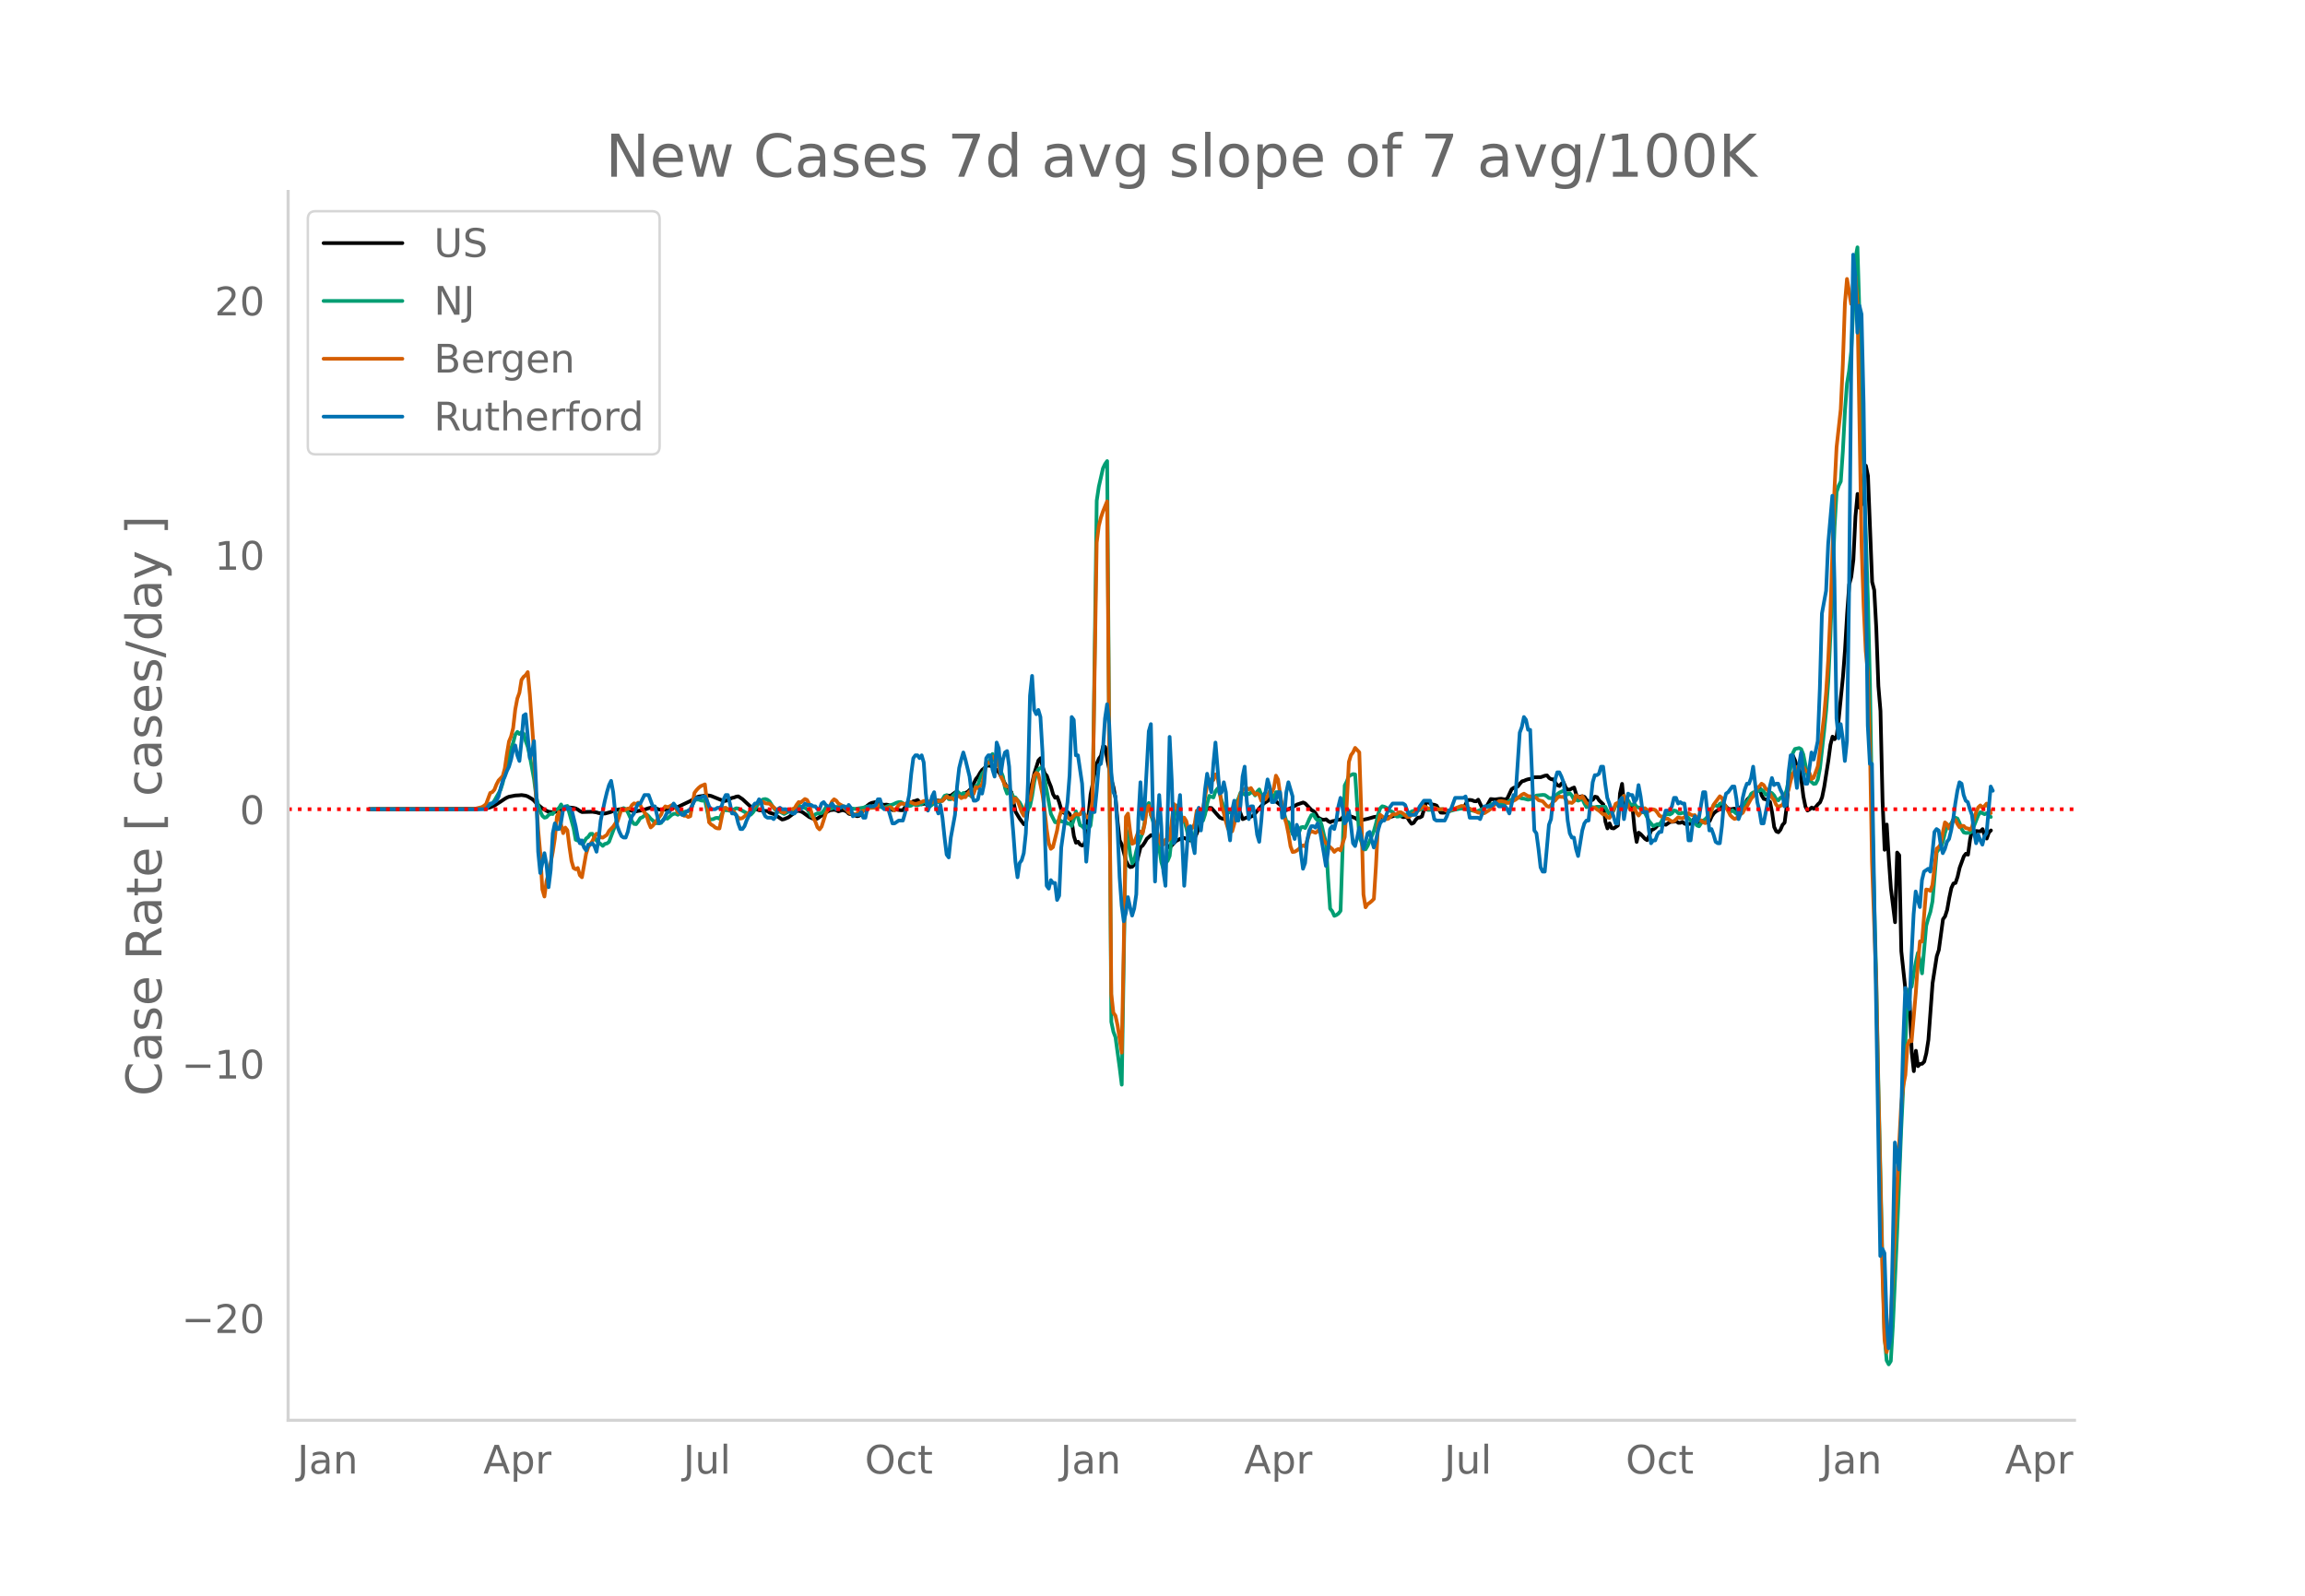<svg height="864" viewBox="0 0 936 648" width="1248" xmlns="http://www.w3.org/2000/svg" xmlns:xlink="http://www.w3.org/1999/xlink"><defs><style>*{stroke-linecap:butt;stroke-linejoin:round}</style></defs><g id="figure_1"><path d="M0 648h936V0H0z" style="fill:#fff" id="patch_1"/><g id="axes_1"><path d="M117 576.72h725.4V77.76H117z" style="fill:none" id="patch_2"/><path clip-path="url(#p8dc599a4b4)" d="m149.973 328.59 44.02-.123 3.386-.199 1.693-.423 1.693-.72 2.54-1.628 1.693-1.133.846-.494.847-.348 1.693-.327.847-.165 1.693-.094.846-.089 1.693.253.847.316 1.693.989.846.693.847 1.003 2.54 2.159 1.693.992.846.36 1.693.203.847-.11.846-.297 1.693-.285.847-.4 1.693-.934 2.54.286.846.213.847.437.846.608.847.416 4.232-.12 1.694.26.846.268 1.693.172.847.03 1.693-.436.846-.254.847-.42 1.693-.45.847-.179 3.386.142 2.54.737.846-.038.846-.184 1.693-.231 2.54-.866.847-.184.846-.045.847.149 1.693.625.846.073.847-.132 1.693.275 1.693-.46.847-.44.846-.257.847-.103 4.232-2.01.847-.405 2.54-1.52.846-.304 2.54-.36.846-.094.847.058.846.18 5.08 2.046.846-.08 1.693-.802.847-.394.846-.168.847-.349.846-.1 1.693 1.122 4.233 3.923.847-.08 1.693.69.846.028.847.199 1.693.069.846.684 1.693.514 3.387 2.256.846-.156 1.693-.706 3.386-2.555.847-.108.846.223.847.43 2.54 1.844 1.693.75.846.15.847-.292 3.386-2.41 1.693-.947 1.693-.2.847.202.846.449 1.693-.49.847.207.846.383.847.88.846.2.847-.15.847.616.846.35.847-.193.846-.958.847-1.555.846-.977 1.693-1.351.847-.377 1.693-.37.846.185.847.506.847.354.846.095.847-.082.846.125.847 1.212.846.884.847-.204.846.014 1.693.253.847-.033 1.693-2.408.847-.106 1.693-1.103.846-.166.847-.345 1.693 1.753.846-.264.847.164 1.693-.273.846.301 1.694-1.66.846.25.847.053.846-.133.847-.9.846-1.074 1.693.004 1.693-1.281.847-.177 1.693 1.22 2.54-1.284.846-.761.847-1.077 1.693-3.383.846-1.021.847-1.49.846-1.217.847-.65.847-.878.846-.228.847.195.846-.072.847.828.846.991.847.766 3.386 6.323 1.693 1.78 1.693 7.973 1.693 2.81 1.693 2.255.847-.078 1.693-13.79.846-2.998.847-3.703 1.693-5.372.847-.87.846 3.51.847 2.687.846.927.847 2.44.846 2.056.847 2.973.846 1.46.847-.371.846 2.36.847 3.016.846 1.03.847.396.847-.62.846.87.847 3.176.846 5.705.847 2.709.846-.42.847 1.177.846.393.847-.615.846-3.21 1.694-16.916.846-4.153.847-4.909.846-3.53.847-1.94.846-1.21.847-3.822.846.232.847 5.063 1.693 8.314.846 2.977.847 4.618.847 9.782.846 7.21.847 1.759 1.693 6.49.846 1.772.847.816.846-.141.847-.902.846-.425 1.693-6.61.847-.669.847-1.247.846-1.48 1.693-1.484.847.181.846.94.847.158 1.693 1.493 1.693.266.846 1.438.847.567 2.54-2.685 2.54-1.27.846.058 1.693.837.846.18.847-.438.847-.651.846-1.824.847-2.606 2.54-6.382.846-.958.846-.392.847.085 2.54 2.896.846.951.847.385.846.18.847-1.093.846-1.706.847-.375.846-.157.847-.54 1.693-.577 1.693 4.535 1.693-.696.847-.03 1.693-.645 2.54-3.067 1.692-1.888 1.693-1.103.847-1.046.846-.699 1.694 2.03 2.54 2.05.846.904.846.512 2.54-1.213 1.693-1.032 2.54-.852.846.402 2.54 2.672.846.474.847.92.846 1.528.847.533.846.387.847.124.847-.201.846.722.847.453.846-.409.847-.14 1.693-.485.846-.05.847-.943.846-.763 2.54.476 1.693.638.847.621.846.385 3.386-.722 2.54-.728 1.693-.201.847.161.846.372.847.098 1.693-.377.846-.079.847-.264 1.693-.67.846.005.847.664.846.379.847-.117.847.242.846 1.46.847 1.072.846-.356.847-1.268.846-.834.847-.071.846-.48 1.693-5.693.847-.027.847.525.846.392.847.128.846.321 1.693 2.839.847.06.846-.054 1.693-.557 1.693-.787.847-.202 3.386-.316 1.693-3.246.847-.039.846.103.847.38.846.074.847-.664 1.693 3.541.847-.513.846-.333 1.693-2.95 1.693.185 1.693-.238.847-.057 1.693.318.846-.55 1.694-3.638.846-.59.847-.186.846-.367.847-1.146.846-.932.847-.217.846-.388.847-.249.846-.103.847-.431.847-.256 2.54-.034 1.692-.604.847-.114.846 1.037.847.51.846.035.847 1.4.846 1.006.847.326.847-1.056.846-.28.847 2.05.846.799.847-.08.846-.483.847-.35.846 2.735.847 1.62.846-.673.847-.137.846.287.847 1.272.847.607 1.693-.777.846-1.217.847.204.846 1.31 1.693 1.613.847 6.97.846 2.79.847-2.055.846 1.925.847.121 1.693-1.166.847-12.988.846-3.925.847 8.882.846-.073 1.693.406.847.268.846 8.984.847 5.115.846-3.758.847.643 1.693 1.84.847.545.846-1.844.847-2.235.846-.315.847-.613.846-.901.847-.704.846-.21.847.366.847.219 1.693-1.144 1.693-.131.846-.195.847.685.846-.026.847-.349.846.722.847.23 1.693-.212.847-1.583.846-.21.847 1.33 2.54-.788.846.131.846.61.847-.54.846-1.91.847-1.257.846-.77.847-.513.847-.326.846-1.359.847-.683.846 1.023.847.802.846.184 1.693-.287.847.504.846.02.847-1.3.846-.273.847-.615.847-1.974.846-.811 1.693-1.296.847-.082.846-2.095.847-.542.846 3.118.847 1.399.846.181 1.694 1.03.846 4.332.847 5.894.846 1.75.847.36.846-1.026.847-1.971.846-.903.847-6.461.846-11.47.847-7.057.846-2.18.847 1.87.847 2.83.846.69.847 4.265.846 6.84.847 4.18.846 1.578.847-.497.846-.722.847.493.846-.788.847-1.037.846-.783.847-2.07.847-4.14 1.693-10.8.846-6.368.847-3.302.846 1.058.847-1.332.846-7.122 1.693-16.856.847-11.174.846-14.48.847-11.847.847-3.17.846-6.888.847-17.624.846-9.108.847 5.655.846-1.455.847-11.994.846-3.669.847 4.13 1.693 43.086.847 3.3.846 15.558.847 23.403.846 10.098.847 36.718.846 19.672.847-10.275.846 13.998.847 11.963 1.693 13.734.846-28.303.847 1.09.847 38.973 1.693 15.868.846 5.498.847-1.075.846 20.792.847 7.625.846-8.273.847 6.242.846-.878.847-.102.846-.854.847-3.408.847-5.433 1.693-23.012 1.693-10.91.846-2.582 1.693-12.477.847-1.167.846-2.65.847-4.856.846-3.984.847-1.855.847-.225.846-2.496.847-3.697 1.693-4.611.846-1.07.847.388.846-6.229.847-3.838.846 1.708.847-1.25.846.11.847-.002.847-.868.846 2.64.847 1.179.846-2.441.847-.856h0" style="fill:none;stroke:#000;stroke-linecap:round;stroke-width:1.5" id="line2d_1"/><path clip-path="url(#p8dc599a4b4)" d="m149.973 328.589 43.173-.08 2.54-.205 1.693-.451 2.54-1.626.846-1.097 2.54-4.522.846-2.708 1.693-7.837 1.693-6.136.847-2.324.847-3.268.846-1.138.847.874.846-.758.847.586.846 3.027.847 2.312.846 3.955 1.693 9.117.847 6.76.846 4.032.847 2.358.847 1.825.846.747.847-.196.846-.92.847-.462.846.095.847-1.763.846-.058.847-.61.846-1.457.847 1.652 1.693-1.053 1.693 5.998.847 3.08.846 4.647.847.355.846-.119.847 1.538.846-.721.847-1.542.846-.627.847-1.248.846-.051 1.694 2.77 2.54 2.135.846-.799.846-.17.847-.652 2.54-6.783.846-3.265.847-1.874.846-1.417.847-.37.846.41.847 1.248 1.693 3.686.846 1.075.847.094.846-1.085.847-1.376.846-.337.847-.664.847-.52.846.781.847 1.002.846.701.847 1.115 1.693-.017.846-.1.847-1.307.846-.591.847.17 1.693-1.497.847-.452.846-.062.847.444 1.693-1.112.846-.048 1.693-.383.847-.15 1.693-4.453 1.693-.041.847.314.846.183.847-.358 1.693 8.002 1.693-.19.846-.428.847-.116.846.375 1.694-3.466 1.693.048.846.23.847-.178 1.693-.877.846.106 4.233 2.3.847.198.846-.882.847-1.227 1.693-2.9.846-.715.847-.518.846-.105.847.276.846.677 1.693 2.715.847.915.847.592.846-.03 1.693.917 2.54-1.341 1.693-.875.846-.774.847-.535.846.526.847.349.847.167.846.528.847 1.284.846 1.576.847.177.846-.957.847-.386.846.068.847-.156.846-.961.847-1.319.846.099.847.502 2.54-.83.846-.022.847.134.846-.213.847-.039 1.693.577 1.693.247.847.108 3.386-.49.846-.298 1.693-.269.847.148.846-.07.847-.267.846.134 1.694.48.846.121 2.54-1.055.846-.176 1.693-.783.847-.22.846-.047.847.486.846.631.847.086.847.422.846-.16.847-.673.846.412.847.098 1.693-.468.846-.968.847.454.846 1.413.847.032.846-.655.847-1.381.847-.482.846.828.847-.212.846-.96.847-1.417.846-.28.847 1.625.846.048.847-1.434.846-.885.847-1.06 1.693 1.882.847-1.054 1.693.835.846-.187.847.857.846-1.945.847-2.422.846-.23.847-2.747.846-1.928.847-1.148.847-2.574.846-.43 1.693-3.909.847 2.65.846 1.587.847.561 1.693 4.378.846 4.665.847 2.247.846-1.425.847 1.168.847 1.641.846.189.847 1.119.846.88.847 1.558.846 1.983 1.693-.7.847-1.338.846-4.14.847-5.588.846-3.66.847-1.547.847-.54.846.092.847 4.241 2.54 14.32 1.692 3.346.847.135.846-1.266.847.838.846.08.847-.041.847.849.846-.02.847.968.846-2.65.847-3.293.846 2.397.847 3.175.846.455.847.928.846-.883.847.926.847-1.164.846-7.013 1.693-124.98.847-5.67 1.693-7.46.846-1.741.847-1.204 1.693 227.705.846 4.027.847 2.229 1.693 12.383.847 6.881 1.693-104.171.846 3.259.847 7.265.846 3.758.847-1.249.846-3.806.847-2.872 1.693-4.51.847-4.215.846-6.757.847-1.101.846 4.917.847 2.419.846 3.196.847 4.326.846 3.59.847 5.576.846 2.889.847-2.537.846-.834.847-2.05 1.693-15.42.847-3.662.846-1.51 1.693 5.42.847.632.846 3.194.847 3.64.846 1.112.847.375.847-2.256.846-5.225.847-2.188.846 1.497.847.06.846-2.597.847-4.325.846-3.124.847.386.846.255.847-2.576.846-1.048.847 1.988.847 3.162.846 2.254.847 1.782.846.673.847-.257.846-.61.847-2.008 1.693-2.926.846-2.385.847-.124.846.941.847-.581.847.362.846-.659.847-.041.846 1.243.847-1.553.846-.88.847 2.3.846.184.847.302.846-.064.847-1.757.846 1.039.847 1.457.847-2.35.846.101 1.693 4.99.847 3.834.846 2.956.847.273 1.693 4.92.846-.13.847.398.847-.86.846-2.182.847-.18.846.461.847-1.645.846-2.009.847-1.596.846-.283.847 1.537.846.91.847-.374.846 2.384.847 3.794.847 3.18.846 14.374.847 12.455.846 1.04.847 1.868.846-.323.847-.611.846-1.073 1.693-50.92.847-1.635.846-2.299.847-.287.847-.406.846.128 1.693 25.308.847 2.117.846 3.103.847-.109.846-1.401 2.54-6.046.846-3 .847-3.702.847-2.481.846-.842.847.193.846.403.847.928 1.693.776.846 1.205.847.676.846-.069.847-.301.846-.434 1.694.08.846-.555.847-.758.846-.29.847.078.846-.218 1.693-.603.847-.152 1.693.516 1.693-.09.847-.243.846-.027.847.182 1.693-.102 2.54.647.846-.028 1.693-.463 2.54-.487.846.057 1.693.423 1.693.377 1.693.284.847-.119 4.233-2.01.846-.555.847-.322 1.693-.008 1.693-.256.846.069.847-.064 1.693-.92 1.693-1.064 1.693-.276.847.056.846.29.847.064 1.693.439.846-.206.847-.37 1.693-1.124 2.54-.26.846.066.847.551.846.685.847.035.846-.206.847-.32.846-1.114.847-.632 1.693-.783 1.693 1.512.847-.449.846.989.847 1.614.846.062.847.33 1.693-.709.846 1.875.847 1.498.847-.482 1.693.49.846.037.847-.225 1.693.028 1.693-.03.846 1.764.847 1.187.846-.267.847-1.147.847-2.039.846-.238.847.688.846-3.096.847-1.21.846 1.61.847.166.846 1.585.847.224.846-.49.847 1.273.846.306.847.184.847 1.545.846.435 1.693 3.301 1.693 2.113 1.693-.84.847.398.846-1.463.847-2.01.847-.698.846-.292.847.152.846-.501.847-1.129.846.205.847.883.846.172.847-.324.846.15 2.54 3.066.847.487.846.348.847 1.106.846.329.847-1.265.846-1.036.847-.584.846-.939.847-1.19 1.693-3.503.846.067.847.38.847-1.114.846-.283 1.693 1.73.847 1.344.846.568.847-.667 1.693 1.422.846-.783.847-.995 1.693-2.668.847-.497.846-1.336.847-1.832.846-.599.847.005 2.54-1.095.846.65.846 1.429.847-.353.847-.684.846.383.847.931.846 1.523.847.48.846-1.049.847-.269.846-.51.847-2.318.846-4.328.847-5.99.846-4.739.847-1.673 1.693-.375.847.434.846 2.107 1.693 8.407.847 2.064 1.693 1.544.846-.133.847-1.644.846-4.51 1.694-15.08.846-8.516.847-11.673.846-18.37 1.693-44.27.847-14.36.846-2.53.847-1.738.846-12.216.847-16.383.846-11.147.847-5.118.847-7.776.846-17.627.847-20.192.846-4.611.847 28.15.846 35.615 2.54 78.813.846 34.753.847 51.516.847 36.2.846 30.584.847 43.009 1.693 73.229.846 30.112.847 10.009.846 1.61.847-1.33.846-14.279 1.693-37.132 1.694-42.834 2.54-52.673.846-4.298.846-.825.847-5.447.846-4.487.847-3.783.846 3.317.847 4.988 1.693-19.338.847-3.044.846-2.608.847-4.235 1.693-19.876.846-1.234.847-.664.846-2.47.847-3.611.846-2.488.847-.523.846-.767.847-1.634.847-.732.846.387.847 1.816.846 2.414.847 1.364.846.23 1.693-.074.847-.799 2.54-6.393.846-1.175 1.693.83.847-.411.846.67.847.855h0" style="fill:none;stroke:#009e73;stroke-linecap:round;stroke-width:1.5" id="line2d_2"/><path clip-path="url(#p8dc599a4b4)" d="m149.973 328.589 39.787-.102 3.386-.124 2.54-.622.846-.52.847-.69 1.693-4.546.847-.34.846-.972.847-2.137.846-1.617 1.693-1.775.847-3.098.846-5.88.847-5.078.846-2.035.847-3.438.847-7.508.846-4.444.847-2.363.846-5.225.847-1.22.846-.69.847-1.244.846 9.068 1.693 23.396.847 18.896.846 12.687.847 9.385.847 14.814.846 2.894.847-6.253.846-3.155 1.693-8.616.847-5.541.846-8.809.847-1.979.846 5.236.847 3.38.846-2.26.847 1.062.847 6.785.846 5.722.847 2.85.846.497.847-.51.846 2.94.847.826 1.693-9.543.846-2.59.847-1.402.846-1.108.847-1.764.847-1.267.846.294.847 1.154.846.135 1.693-1.142.847-1.583 1.693-1.741.846-1.267.847-.599 1.693-5.27.847.589 1.693-.792.846.011.847-1.424.846-.702.847.283.846-.554.847.984.846 1.832 1.694 2.34.846 2.873.847 2.012.846-.712 3.386-4.523.847-2.16.846-1.153.847.328.846-.294.847-.475.847-.25.846 1.177.847 1.911.846.294.847.464.846.655.847-.01.846.52.847-.329 1.693-9.487.846-1.13.847-.894.847-.69 1.693-.723.846 7.067.847 8.322.846.916.847.498.846.746.847.317.846.034 1.694-8.311.846-.09 1.693 1.062.847-.034.846.588.847 1.402.846.995.847.396.846-.215 2.54-2.08 1.693-2.205 1.693-1.776.847-.248 1.693-.25.846.566 1.693.147 3.387 2.951.846-.067.847.497.846.26.847-.746.846-.52 1.693-.192.847-.272.846-1.47.847-1.108.846.158 1.694-1.39.846.373.847 1.537.846 3.257.847 2.522.846 1.47.847 2.307.846.87.847-1.142 1.693-5.303 1.693-3.03.847-1.866.846-.882.847.531.846 1.142 1.693.973.847.972.846.712.847 1.03.846.486.847.113.847.35 1.693-1.097.846-.203.847-.328.846-.136 1.693-1.006 1.693-.113.847.079 1.693-1.572 1.693 1.606.847.18.846-.203.847-.362 1.693 1.357.846-.972.847-1.154.846-.599h.847l.846.204 1.694-.973.846.249.847.407.846.215.847-.17 1.693-.644.846-.373.847-.113.846.101.847.441.846.159.847-.679h.847l.846.17.847-.192.846.09.847-1.086.846-.814.847.656.846-.045.847.362.846.588.847-1.55.847-.124.846.86.847-.419.846.034.847-1.447.846-.95.847 2.035.846-1.153.847-2.578.846.407.847-.6.846-.904.847-3.585.847-5.314 1.693.214.846-2.34.847-.328.846.35.847 2.986.846 4.738.847 1.662.846 2.114.847.362.846-.147.847 3.856.847 2.895.846-1.787.847.803 1.693 4.693.846 1.572.847-3.732.846-2.996.847.339.846-4.467.847-5.45.846-1.12.847.555 1.693 8.333.847 6.287.846 7.701.847 5.688.846 2.284.847-.667 1.693-6.807.846-5.157.847-2.748.846.215.847.362.847 1.911.846.837.847-.43.846-.983.847-.679.846.226.847-.068.846-1.402 1.693 2.397.847.328.847-2.012.846-4.614 1.693-105.072.847-6.728.846-3.37.847-2.521 1.693-4.128 1.693 200.069.846 7.61.847 1.21.847 3.856 1.693 11.115.846-43.942.847-51.823.846-1.29.847 7.113.846 5.145.847-.361 1.693-4.705.846.08.847.802.847-3.742.846-6.536.847-.95.846 3.584.847 1.357.846 2.081 1.693 6.853.847 2.046.846-.237.847-1.923.846.374.847-.69 1.693-14.203.847.814 1.693 4.4.846 2.227.847-1.877.846 1.424.847 3.642.846-.419.847-.554.847-1.583.846-5.349.847-.463.846 2.34.847-2.532 1.693-9.85.846-2.25.847.34.846-.057.847-2.284.846 1.051.847 5.507.847 6.49.846 2.658.847 3.528.846 2.827.847 1.063.846.011.847-2.996.846-4.998.847-4.116.846-3.053.847-1.685 1.693-.69.847.543.846-.588 1.693 2.635.847-.464.846.667.847 2.375 1.693-.679.846-1.3.847-1.934.846.419.847-1.73.847-5.01.846 1.56.847 5.87.846 5.02.847 4.263.846 2.703.847 4.127.846 5.145.847 2.307.846-.113.847-.475.847-.633.846-.995.847-.441.846.407.847-2.352.846-2.963.847-.916 1.693.69.846-.577.847-1.085.846 2.035.847 2.906 1.693 1.674.847.893.846.724.847 1.176.846-.803.847-.373.846.588.847-2.93.846-2.498.847-13.66.846-16.849.847-2.747.847-1.142.846-1.81 1.693 1.798.847 25.567.846 32.17.847 5.191.846-1.278.847-.554.846-.712.847-.86.846-13.365.847-16.94.847-3.855.846.633.847.803.846.316.847-.17 1.693-1.763.846.034.847-.215.846-.633.847-.023.846.52.847.78.847.611.846-.068 1.693-1.413 1.693-1.018 1.693-1.436.847-.464.846.407.847.566.847.045 1.693-.34 1.693.623 1.693-.102.846.283.847.43.846.112 1.693-.938.847-.226 2.54-.939.846.057.847.588.846.361.847.08 3.386 1.617.846.124.847-.011.847.113 1.693-1.063.846-.656.847-1.086 2.54-2.058.846-.056 1.693.283.846.497.847-.034.847-.543.846-.327.847-.453 2.54-2.013.846-.418 1.693 1.04.846.023.847.26.847.113.846.317.847.893 1.693.452 1.693 1.945.846.283.847-.69.846-1.345.847-.566.846-1.063.847-.486.847.158.846-.067.847.859.846 1.606.847-.17.846.226.847-.724.846-2.442 1.693 1.199.847-.803 1.693 2.77.847.464.846 1.685 1.693-.25.847.702.846.509 1.693 1.504.847-.034.846 1.232.847.25.846-1.37 1.694-4.364.846-.384.847.746.846-2.454.847-1.13.846 2.227 1.693 3.505h.847l.846-.848.847 1.9.846 1.21.847-1.086 1.693-1.888 1.693 1.176.847-.577.846-.147.847.272.846 1.029.847 1.3.846.317.847.644.847.306.846-.068.847.644.846.498.847-.125 1.693-1.571.846.294.847.09.846-.396 1.693-1.673.847.588.847.328.846-.125.847 1.142.846.894.847.079.846.791.847.34.846-.848.847-1.708.846-2.646.847-2.273 2.54-3.426.846.678.847 2.285.846 1.65.847 1.391.846 1.697.847.882.846.622.847-.227.846-1.289.847-.43.846-.576.847-1.617.847-.995 1.693-3.087.846-.961.847-1.923.846-1.526.847-.61.846-1.064.847.52.846 1.504.847.464 1.693 3.143.847.962.846 1.922.847 1.04.846-.565.847-.35.846-1.403 1.693-4.953.847-3.584.846-2.714 1.694-2.782.846-.056.847.124.846-.113.847 1.39 1.693 1.12.846 2.443.847-.532 1.693-4.636.846-6.287 1.694-13.999.846-9.883.847-12.914.846-18.25 1.693-51.236.847-16.962 1.693-15.355.846-18.229.847-24.809.846-9.985 1.694 10.155.846-2.59.847-8.695.846 10.765 1.693 98.456.847 24.968.846 18.002.847 8.48.846 29.955.847 47.176 1.693 47.956.847 42.834 1.693 75.231.846 27.84.847 5.28.846-3.754.847-10.007 3.386-70.402.847-15.978.846-8.006.847-4.365.846-12.02.847-2.092.846.362 1.693-19.483.847-11.964.846-9.114.847.068 1.693-21.135.847.159.846.396.847-2.432 1.693-14.666.846-.69.847-1.142.846-4.885.847-3.991.846.7.847 1.765.846-1.55.847-1.99.847.068.846 1.674.847 1.3.846-.588.847.068.846.882.847.124.846.543.847-1.13.846-3.404.847-2.737.846-1.832.847-.78.847.916.846-.667.847-.984.846 1.73.847 2.126h0" style="fill:none;stroke:#d55e00;stroke-linecap:round;stroke-width:1.5" id="line2d_3"/><path clip-path="url(#p8dc599a4b4)" d="M149.973 328.589h47.406l1.693-2.304h.847l1.693-1.152.846-1.728.847-3.455.846-2.88.847-1.727.846-2.304.847-1.728.846-2.88.847-4.031.847-1.728.846 4.032.847 2.303.846-8.063.847-10.366.846-.576 1.693 17.854.847-2.304.846-4.608.847 17.854.846 27.069.847 8.638 1.693-8.063.847 4.608.846 9.215.847-6.911.846-14.974.847-4.032.846 2.304h.847l.846-2.88.847-5.183.846-1.152.847 1.152.847-.576.846.576 1.693 6.91.847 4.608.846 2.304.847-1.152.846 2.88.847 1.152.846-2.304h.847l.846-.576.847 1.152.847 2.304.846-5.184.847-7.487 1.693-8.063.846-3.455.847-2.88.846-1.728.847 4.608.846 8.639.847 5.183.847 2.304.846 1.727.847.576h.846l.847-2.303.846-4.032.847-2.304.846-1.151.847-2.304.846-1.728h.847l1.693-3.455h1.693l1.693 4.607h.847l1.693 6.911 1.693-1.152 1.693-3.455h.846l1.694-3.456 3.386 4.607h.846l.847-1.151 1.693-1.152 1.693-3.456.846-1.152h1.694l.846-.576h.847l.846 1.728.847 2.304.846 1.152h1.693l.847-.576h.846l.847-.576.847-2.88.846-1.727h.847l.846 3.455.847 4.032h.846l.847.575.846 3.456.847 2.304h.846l.847-1.152.846-2.304 1.694-3.455.846-2.304.847-1.152h.846l.847-1.728.846 1.152.847 4.032.846 1.727.847.576h1.693l.846.576.847-1.152.847-2.88.846-.575.847.576h1.693l2.54 1.728h.846l.846-1.152.847-.576h.846l1.694-2.304.846.576h1.693l.847.576h.846l.847 1.152h.846l.847-2.304.846-.576.847 1.152.846.576h.847l.847-1.152 1.693 2.304.846-.576h.847l.846-.576h.847l.846 1.152.847-1.728.846 1.152.847 3.455.847-.576h1.693l.846-1.151.847 2.303h.846l.847-4.031.846-.576h1.693l.847-.576.846-2.304h.847l.847 2.88.846 1.152h1.693l1.693 5.759h.847l1.693-1.152h1.693l.846-2.88.847-3.455.847-4.031.846-8.64.847-6.334.846-1.152h.847l.846 1.152.847-1.152.846 2.88.847 12.67.846 6.91.847-2.303.846-3.456.847-1.727.847 6.335.846 2.304.847-3.456.846 5.183.847 8.063.846 6.911.847 1.152.846-8.063 1.693-9.215.847-11.518.847-7.487.846-3.456.847-2.88.846 2.88 1.693 6.912.847 6.91.846 2.88h.847l.846-.576.847-4.031.846 1.728.847-4.032.847-10.366.846-1.152h.847l.846 5.759.847 2.88.846-13.823.847 2.304.846 10.367.847-5.76.846-2.88.847-.575.846 6.335.847 17.278.847 9.79.846 11.519.847 6.335.846-5.76.847-1.15.846-2.88.847-8.063.846-20.158.847-35.707.846-8.063.847 13.822.846 1.728.847-1.728.847 2.88.846 14.398.847 30.524.846 23.613.847 1.152.846-3.456.847 1.152h.846l.847 6.91.846-1.727.847-19.581 2.54-18.43.846-10.942.847-23.613.846 1.152.847 14.398h.846l1.693 11.518 1.693 31.676 1.694-20.157h1.693l.846-8.64.847-10.366.846-.576.847-5.759.846-12.67.847-5.76.846 8.063.847 19.582.846 8.063.847 1.727.847 13.247.846 19.581.847 11.519.846 6.335.847-3.456.846-6.335.847 4.032.846 3.455.847-2.88.846-5.759.847-30.524.846-14.974.847 14.974.847-5.183 1.693-30.524.846-2.88.847 35.708.846 28.22.847-21.31.846-13.821.847 12.67.846 18.43.847 5.759.846-27.069.847-33.403.847 17.277.846 25.917.847-1.728.846-10.942.847-6.911 1.693 36.859 1.693-23.613.846-.576.847 6.911.847 4.031.846-15.55.847-2.88.846 9.216.847-6.911.846-9.791.847-6.335.846 4.031.847 3.456.846-11.519.847-8.639 1.693 20.734.847-.576.846-4.032.847 4.032.846 13.822.847 5.76.846-12.095.847-4.032.846 8.063h.847l.846-6.335.847-11.518.846-4.032.847 13.822.847 7.487.846-5.183h.847l.846 4.607.847 6.911.846 2.88.847-8.639.846-10.366.847-1.152.846-5.184.847 2.88.846 6.335h.847l.847-1.152.846-2.88h.847l.846 10.367.847-.576.846-9.79.847-4.032 1.693 5.76v14.398l.846 2.88.847-5.76.847 2.304.846 9.214.847 6.336.846-2.304.847-9.215.846-4.031.847-1.728h.846l.847.576.846-1.728.847 2.304 1.693 9.79.847 5.184.846-5.76.847-9.214.846-1.152.847 1.152.846-3.456.847-5.76.846-3.455.847 4.032.846 6.335.847-1.152.846-4.031.847 5.759.847 7.487.846 1.152.847-3.456.846-4.031.847 4.031.846 4.608.847-2.88.846-3.455.847-.576.846 3.455.847 2.88.846-2.88.847-4.031.847-2.88.846-1.152h.847l1.693-4.607 1.693-2.304h4.232l.847.576.847 2.304.846 1.727h2.54l1.693-3.455 1.693-2.304h2.54l.846 3.456.847 4.031.846.576h3.386l.847-1.728.846-2.303.847-.576 1.693-4.608h3.386l.847-.576.846 4.032.847 4.607h3.386l.846.576.847-2.303.847-2.88h2.54l.846-.576.846-1.152.847.576.846 1.152h2.54l.846 1.152.847 1.728.847-3.456.846-4.031h.847l1.693-25.341.846-2.304.847-4.031.846 1.152.847 4.031h.846l1.694 40.89.846 1.153.847 6.335.846 7.487.847 1.727h.846l1.693-19.005.847-2.304 1.693-16.126.846-2.88h.847l.847 1.729.846 2.303.847 6.335.846 9.215.847 5.184.846 1.727h.847l.846 4.608.847 2.88 1.693-10.367.846-2.88.847-1.152h.847l1.693-15.55.846-2.88h.847l.846-.575.847-2.88h.846l.847 6.911.846 5.76.847 2.303.846 2.88.847 2.303.847 2.88h.846l.847-9.215.846-1.152.847 8.64 1.693-10.367.846.576h.847l.846 2.88.847-1.153.846-5.759.847 4.607.847 6.336h1.693l.846 7.487.847 5.183.846-1.152h.847l.846-2.304.847-1.151h.846l.847-5.184.847-3.455h1.693l.846-1.728.847-3.456h.846l.847 2.304.846-.576.847.576h.846l.847 5.76.846 9.214h.847l.847-6.911.846-2.88.847 2.304.846-1.728 1.693-10.366h.847l1.693 15.55.846-.576.847 2.303.846 2.88.847.576h.847l.846-6.911.847-9.79.846-3.456.847-.576 1.693-2.304h.846l.847 5.183.846 8.063.847-2.303.846-6.336.847-3.455.847-2.304h.846l.847-2.304.846-4.607 1.693 14.398.847 3.456.846 5.183h.847l1.693-8.639.847-6.335.846-3.456.847 2.88.846-.576h.847l.846 2.304.847 1.728.846 5.183.847-.576.846-13.246.847-6.911h.846l1.694 13.246.846-9.215.847-5.183.846 8.063.847 4.607h.846l1.693-12.67.847 2.88.846-3.456.847-4.032.846-21.309.847-30.524 1.693-9.214.847-19.006 1.693-19.581.846 34.555.847 55.865.846 8.063.847-5.76.846 5.76.847 9.214.846-8.063.847-59.32.847-88.116.846-50.105.847 8.638.846 23.037.847-10.942.846 3.455.847 36.284 1.693 130.734.846 15.55h.847l1.693 97.331 1.693 102.515.847-2.88.846 1.728.847 25.917.846 12.67.847-4.607.846-36.86.847-42.042.846 4.607.847 6.335.847-20.733.846-31.1.847-21.885.846 6.911.847 1.728.846-21.885.847-16.702.846-9.215.847 3.456.846 2.88.847-10.943.846-3.456 1.694-1.151.846 1.151.847-7.487.846-8.638.847-1.152.846.576.847 5.759.846 3.455.847-1.727.846-2.88.847-1.152.846-3.455.847-4.608.847-6.335.846-5.183.847-3.456.846.576.847 4.608.846 2.303.847.576.846 2.88.847 2.303.846 6.912.847 4.607.846-3.456.847 2.304.847 1.728.846-3.456.847-1.151 1.693-19.006.846 1.728h0" style="fill:none;stroke:#0072b2;stroke-linecap:round;stroke-width:1.5" id="line2d_4"/><path clip-path="url(#p8dc599a4b4)" d="M117 328.589h725.4" style="fill:none;stroke:red;stroke-dasharray:1.5,2.475;stroke-dashoffset:0;stroke-width:1.5" id="line2d_5"/><path d="M117 576.72V77.76" style="fill:none;stroke:#d3d3d3;stroke-linecap:square;stroke-linejoin:miter;stroke-width:1.25" id="patch_3"/><path d="M117 576.72h725.4" style="fill:none;stroke:#d3d3d3;stroke-linecap:square;stroke-linejoin:miter;stroke-width:1.25" id="patch_4"/><g id="matplotlib.axis_1"><g id="xtick_1"><g style="fill:#696969" transform="matrix(.16 0 0 -.16 120.71 598.378)" id="text_1"><defs><path d="M9.813 72.906h9.859V5.078q0-13.187-5-19.14-5-5.954-16.094-5.954h-3.75v8.297h3.078q6.531 0 9.219 3.672Q9.813-4.39 9.813 5.078z" id="DejaVuSans-74"/><path d="M34.281 27.484q-10.89 0-15.093-2.484-4.204-2.484-4.204-8.5 0-4.781 3.157-7.594 3.156-2.797 8.562-2.797 7.485 0 12 5.297 4.516 5.297 4.516 14.078v2zm17.922 3.72V0H43.22v8.297Q40.14 3.328 35.547.953q-4.594-2.375-11.234-2.375-8.391 0-13.36 4.719Q6 8.016 6 15.922q0 9.219 6.172 13.906 6.187 4.688 18.437 4.688h12.61v.89q0 6.203-4.078 9.594-4.078 3.39-11.453 3.39-4.688 0-9.141-1.124-4.438-1.125-8.531-3.375v8.312q4.921 1.906 9.562 2.844 4.64.953 9.031.953 11.875 0 17.735-6.156 5.86-6.14 5.86-18.64z" id="DejaVuSans-97"/><path d="M54.89 33.016V0h-8.984v32.719q0 7.765-3.031 11.61-3.031 3.858-9.078 3.858-7.281 0-11.484-4.64-4.204-4.625-4.204-12.64V0H9.08v54.688h9.03v-8.5q3.235 4.937 7.594 7.374Q30.078 56 35.797 56q9.422 0 14.25-5.828 4.844-5.828 4.844-17.156z" id="DejaVuSans-110"/></defs><use xlink:href="#DejaVuSans-74"/><use x="29.492" xlink:href="#DejaVuSans-97"/><use x="90.771" xlink:href="#DejaVuSans-110"/></g></g><g id="xtick_2"><g style="fill:#696969" transform="matrix(.16 0 0 -.16 196.237 598.378)" id="text_2"><defs><path d="M34.188 63.188 20.797 26.906h26.812zm-5.579 9.718h11.188L67.578 0h-10.25l-6.64 18.703h-32.86L11.188 0H.78z" id="DejaVuSans-65"/><path d="M18.11 8.203v-29H9.077v75.484h9.031v-8.296q2.844 4.875 7.157 7.234Q29.594 56 35.594 56q9.968 0 16.187-7.906 6.235-7.907 6.235-20.797T51.78 6.484q-6.218-7.906-16.187-7.906-6 0-10.328 2.375-4.313 2.375-7.157 7.25zm30.578 19.094q0 9.906-4.079 15.547-4.078 5.64-11.203 5.64-7.14 0-11.218-5.64-4.079-5.64-4.079-15.547 0-9.906 4.078-15.547 4.079-5.64 11.22-5.64 7.124 0 11.202 5.64t4.078 15.547z" id="DejaVuSans-112"/><path d="M41.11 46.297q-1.516.875-3.297 1.281Q36.03 48 33.89 48q-7.625 0-11.703-4.953-4.079-4.953-4.079-14.234V0H9.08v54.688h9.03v-8.5q2.844 4.984 7.375 7.39Q30.031 56 36.531 56q.922 0 2.047-.125 1.125-.11 2.484-.36z" id="DejaVuSans-114"/></defs><use xlink:href="#DejaVuSans-65"/><use x="68.408" xlink:href="#DejaVuSans-112"/><use x="131.885" xlink:href="#DejaVuSans-114"/></g></g><g id="xtick_3"><g style="fill:#696969" transform="matrix(.16 0 0 -.16 277.46 598.378)" id="text_3"><defs><path d="M8.5 21.578v33.11h8.984V21.922q0-7.766 3.016-11.656 3.031-3.875 9.094-3.875 7.265 0 11.484 4.64 4.234 4.64 4.234 12.656v31h8.985V0h-8.984v8.406Q42.047 3.422 37.718 1q-4.313-2.422-10.032-2.422-9.421 0-14.312 5.86Q8.5 10.296 8.5 21.578zM31.11 56z" id="DejaVuSans-117"/><path d="M9.422 75.984h8.984V0H9.422z" id="DejaVuSans-108"/></defs><use xlink:href="#DejaVuSans-74"/><use x="29.492" xlink:href="#DejaVuSans-117"/><use x="92.871" xlink:href="#DejaVuSans-108"/></g></g><g id="xtick_4"><g style="fill:#696969" transform="matrix(.16 0 0 -.16 351.161 598.378)" id="text_4"><defs><path d="M39.406 66.219q-10.75 0-17.078-8.016-6.312-8-6.312-21.828 0-13.766 6.312-21.781 6.328-8 17.078-8 10.735 0 17.016 8 6.281 8.015 6.281 21.781 0 13.828-6.281 21.828-6.281 8.016-17.016 8.016zm0 8q15.328 0 24.5-10.281 9.188-10.282 9.188-27.563 0-17.234-9.188-27.516-9.172-10.28-24.5-10.28-15.375 0-24.593 10.25-9.204 10.265-9.204 27.546t9.204 27.563q9.218 10.28 24.593 10.28z" id="DejaVuSans-79"/><path d="M48.781 52.594v-8.407q-3.812 2.11-7.64 3.157-3.828 1.047-7.735 1.047-8.75 0-13.593-5.547-4.829-5.532-4.829-15.547 0-10.016 4.829-15.563 4.843-5.53 13.593-5.53 3.907 0 7.735 1.046 3.828 1.047 7.64 3.156V2.094Q45.016.344 40.984-.531q-4.015-.89-8.562-.89-12.36 0-19.64 7.765-7.266 7.765-7.266 20.953 0 13.375 7.343 21.031Q20.22 56 33.016 56q4.14 0 8.093-.86 3.953-.843 7.672-2.546z" id="DejaVuSans-99"/><path d="M18.313 70.219V54.688h18.5v-6.985h-18.5V18.016q0-6.688 1.828-8.594 1.828-1.906 7.453-1.906h9.218V0h-9.218q-10.407 0-14.36 3.875-3.953 3.89-3.953 14.14v29.688H2.687v6.984h6.594V70.22z" id="DejaVuSans-116"/></defs><use xlink:href="#DejaVuSans-79"/><use x="78.711" xlink:href="#DejaVuSans-99"/><use x="133.691" xlink:href="#DejaVuSans-116"/></g></g><g id="xtick_5"><g style="fill:#696969" transform="matrix(.16 0 0 -.16 430.543 598.378)" id="text_5"><use xlink:href="#DejaVuSans-74"/><use x="29.492" xlink:href="#DejaVuSans-97"/><use x="90.771" xlink:href="#DejaVuSans-110"/></g></g><g id="xtick_6"><g style="fill:#696969" transform="matrix(.16 0 0 -.16 505.224 598.378)" id="text_6"><use xlink:href="#DejaVuSans-65"/><use x="68.408" xlink:href="#DejaVuSans-112"/><use x="131.885" xlink:href="#DejaVuSans-114"/></g></g><g id="xtick_7"><g style="fill:#696969" transform="matrix(.16 0 0 -.16 586.447 598.378)" id="text_7"><use xlink:href="#DejaVuSans-74"/><use x="29.492" xlink:href="#DejaVuSans-117"/><use x="92.871" xlink:href="#DejaVuSans-108"/></g></g><g id="xtick_8"><g style="fill:#696969" transform="matrix(.16 0 0 -.16 660.148 598.378)" id="text_8"><use xlink:href="#DejaVuSans-79"/><use x="78.711" xlink:href="#DejaVuSans-99"/><use x="133.691" xlink:href="#DejaVuSans-116"/></g></g><g id="xtick_9"><g style="fill:#696969" transform="matrix(.16 0 0 -.16 739.53 598.378)" id="text_9"><use xlink:href="#DejaVuSans-74"/><use x="29.492" xlink:href="#DejaVuSans-97"/><use x="90.771" xlink:href="#DejaVuSans-110"/></g></g><g id="xtick_10"><g style="fill:#696969" transform="matrix(.16 0 0 -.16 814.211 598.378)" id="text_10"><use xlink:href="#DejaVuSans-65"/><use x="68.408" xlink:href="#DejaVuSans-112"/><use x="131.885" xlink:href="#DejaVuSans-114"/></g></g></g><g id="matplotlib.axis_2"><g id="ytick_1"><g style="fill:#696969" transform="matrix(.16 0 0 -.16 73.733 541.274)" id="text_11"><defs><path d="M10.594 35.5h62.593v-8.297H10.594z" id="DejaVuSans-8722"/><path d="M19.188 8.297h34.421V0H7.33v8.297q5.609 5.812 15.296 15.594 9.703 9.797 12.188 12.64 4.734 5.313 6.609 9 1.89 3.688 1.89 7.25 0 5.813-4.078 9.469-4.078 3.672-10.625 3.672-4.64 0-9.797-1.61-5.14-1.609-11-4.89v9.969Q13.767 71.78 18.938 73q5.188 1.219 9.485 1.219 11.328 0 18.062-5.672 6.735-5.656 6.735-15.125 0-4.5-1.688-8.531-1.672-4.016-6.125-9.485-1.218-1.422-7.765-8.187-6.532-6.766-18.453-18.922z" id="DejaVuSans-50"/><path d="M31.781 66.406q-7.61 0-11.453-7.5Q16.5 51.422 16.5 36.375q0-14.984 3.828-22.484 3.844-7.5 11.453-7.5 7.672 0 11.5 7.5 3.844 7.5 3.844 22.484 0 15.047-3.844 22.531-3.828 7.5-11.5 7.5zm0 7.813q12.266 0 18.735-9.703 6.468-9.688 6.468-28.141 0-18.406-6.468-28.11-6.47-9.687-18.735-9.687-12.25 0-18.718 9.688-6.47 9.703-6.47 28.109 0 18.453 6.47 28.14Q19.53 74.22 31.78 74.22z" id="DejaVuSans-48"/></defs><use xlink:href="#DejaVuSans-8722"/><use x="83.789" xlink:href="#DejaVuSans-50"/><use x="147.412" xlink:href="#DejaVuSans-48"/></g></g><g id="ytick_2"><g style="fill:#696969" transform="matrix(.16 0 0 -.16 73.733 437.97)" id="text_12"><defs><path d="M12.406 8.297h16.11v55.625l-17.532-3.516v8.985l17.438 3.515h9.86V8.296H54.39V0H12.406z" id="DejaVuSans-49"/></defs><use xlink:href="#DejaVuSans-8722"/><use x="83.789" xlink:href="#DejaVuSans-49"/><use x="147.412" xlink:href="#DejaVuSans-48"/></g></g><g id="ytick_3"><use xlink:href="#DejaVuSans-48" style="fill:#696969" transform="matrix(.16 0 0 -.16 97.32 334.668)" id="text_13"/></g><g id="ytick_4"><g style="fill:#696969" transform="matrix(.16 0 0 -.16 87.14 231.364)" id="text_14"><use xlink:href="#DejaVuSans-49"/><use x="63.623" xlink:href="#DejaVuSans-48"/></g></g><g id="ytick_5"><g style="fill:#696969" transform="matrix(.16 0 0 -.16 87.14 128.061)" id="text_15"><use xlink:href="#DejaVuSans-50"/><use x="63.623" xlink:href="#DejaVuSans-48"/></g></g><g style="fill:#696969" transform="matrix(0 -.2 -.2 0 65.573 445.117)" id="text_16"><defs><path d="M64.406 67.281v-10.39q-4.984 4.64-10.625 6.922-5.64 2.296-11.984 2.296-12.5 0-19.14-7.64-6.641-7.64-6.641-22.094 0-14.406 6.64-22.047 6.64-7.64 19.14-7.64 6.345 0 11.985 2.296 5.64 2.297 10.625 6.938V5.609Q59.234 2.094 53.437.33q-5.78-1.75-12.218-1.75-16.563 0-26.094 10.124-9.516 10.14-9.516 27.672 0 17.578 9.516 27.703 9.531 10.14 26.094 10.14 6.531 0 12.312-1.734 5.797-1.734 10.875-5.203z" id="DejaVuSans-67"/><path d="M44.281 53.078v-8.5q-3.797 1.953-7.906 2.922-4.094.984-8.5.984-6.688 0-10.031-2.047-3.344-2.046-3.344-6.156 0-3.125 2.39-4.906 2.391-1.781 9.626-3.39l3.078-.688q9.562-2.047 13.593-5.781 4.032-3.735 4.032-10.422 0-7.625-6.032-12.078-6.03-4.438-16.578-4.438-4.39 0-9.156.86Q10.688.296 5.422 2v9.281q4.984-2.594 9.812-3.89 4.829-1.282 9.579-1.282 6.343 0 9.75 2.172 3.421 2.172 3.421 6.125 0 3.656-2.468 5.61-2.453 1.953-10.813 3.765l-3.125.735q-8.344 1.75-12.062 5.39-3.704 3.64-3.704 9.985 0 7.718 5.47 11.906Q16.75 56 26.811 56q4.97 0 9.36-.734 4.406-.72 8.11-2.188z" id="DejaVuSans-115"/><path d="M56.203 29.594v-4.39H14.891q.593-9.282 5.593-14.142 5-4.859 13.938-4.859 5.172 0 10.031 1.266 4.86 1.265 9.656 3.812v-8.5Q49.266.734 44.187-.344 39.11-1.422 33.892-1.422q-13.094 0-20.735 7.61-7.64 7.625-7.64 20.625 0 13.421 7.25 21.296Q20.016 56 32.328 56q11.031 0 17.453-7.11 6.422-7.093 6.422-19.296zm-8.984 2.64q-.094 7.36-4.125 11.75-4.032 4.407-10.672 4.407-7.516 0-12.031-4.25-4.516-4.25-5.203-11.97z" id="DejaVuSans-101"/><path d="M44.39 34.188q3.172-1.079 6.172-4.594 3-3.516 6.032-9.672L66.609 0H56l-9.313 18.703q-3.624 7.328-7.015 9.719-3.39 2.39-9.25 2.39h-10.75V0h-9.86v72.906h22.266q12.5 0 18.656-5.234 6.157-5.219 6.157-15.766 0-6.89-3.203-11.437-3.204-4.532-9.297-6.282zM19.673 64.797V38.922h12.406q7.125 0 10.766 3.297 3.64 3.297 3.64 9.687 0 6.39-3.64 9.64-3.64 3.25-10.766 3.25z" id="DejaVuSans-82"/><path d="M8.594 75.984h20.703V69H17.578V-6.203h11.719v-6.984H8.594z" id="DejaVuSans-91"/><path d="M25.39 72.906h8.297L8.297-9.28H0z" id="DejaVuSans-47"/><path d="M45.406 46.39v29.594h8.985V0h-8.985v8.203Q42.578 3.328 38.25.953q-4.313-2.375-10.375-2.375-9.906 0-16.14 7.906-6.22 7.922-6.22 20.813 0 12.89 6.22 20.797Q17.968 56 27.874 56q6.063 0 10.375-2.375 4.328-2.36 7.156-7.234zm-30.61-19.093q0-9.906 4.079-15.547 4.078-5.64 11.203-5.64 7.125 0 11.219 5.64 4.11 5.64 4.11 15.547 0 9.906-4.11 15.547-4.094 5.64-11.219 5.64-7.125 0-11.203-5.64-4.078-5.64-4.078-15.547z" id="DejaVuSans-100"/><path d="M32.172-5.078q-3.797-9.766-7.422-12.735-3.61-2.984-9.656-2.984H7.906v7.516h5.282q3.703 0 5.75 1.765Q21-9.766 23.483-3.219l1.61 4.094-22.11 53.813H12.5l17.094-42.766 17.093 42.766h9.516z" id="DejaVuSans-121"/><path d="M30.422 75.984v-89.171H9.719v6.984H21.39V69H9.719v6.984z" id="DejaVuSans-93"/></defs><use xlink:href="#DejaVuSans-67"/><use x="69.824" xlink:href="#DejaVuSans-97"/><use x="131.104" xlink:href="#DejaVuSans-115"/><use x="183.203" xlink:href="#DejaVuSans-101"/><use x="244.727" xlink:href="#DejaVuSans-32"/><use x="276.514" xlink:href="#DejaVuSans-82"/><use x="343.746" xlink:href="#DejaVuSans-97"/><use x="405.025" xlink:href="#DejaVuSans-116"/><use x="444.234" xlink:href="#DejaVuSans-101"/><use x="505.758" xlink:href="#DejaVuSans-32"/><use x="537.545" xlink:href="#DejaVuSans-91"/><use x="576.559" xlink:href="#DejaVuSans-32"/><use x="608.346" xlink:href="#DejaVuSans-99"/><use x="663.326" xlink:href="#DejaVuSans-97"/><use x="724.605" xlink:href="#DejaVuSans-115"/><use x="776.705" xlink:href="#DejaVuSans-101"/><use x="838.229" xlink:href="#DejaVuSans-115"/><use x="890.328" xlink:href="#DejaVuSans-47"/><use x="924.02" xlink:href="#DejaVuSans-100"/><use x="987.496" xlink:href="#DejaVuSans-97"/><use x="1048.775" xlink:href="#DejaVuSans-121"/><use x="1107.955" xlink:href="#DejaVuSans-32"/><use x="1139.742" xlink:href="#DejaVuSans-93"/></g></g><g style="fill:#696969" transform="matrix(.24 0 0 -.24 245.86 71.76)" id="text_17"><defs><path d="M9.813 72.906h13.28l32.329-60.984v60.984h9.562V0h-13.28L19.39 60.984V0H9.813z" id="DejaVuSans-78"/><path d="M4.203 54.688h8.985l11.234-42.672 11.172 42.672h10.593l11.235-42.672 11.187 42.672h8.985L63.28 0H52.688L40.922 44.828 29.109 0H18.5z" id="DejaVuSans-119"/><path d="M8.203 72.906h46.875v-4.203L28.61 0H18.312L43.22 64.594H8.203z" id="DejaVuSans-55"/><path d="M2.984 54.688H12.5L29.594 8.797l17.093 45.89h9.516L35.687 0H23.485z" id="DejaVuSans-118"/><path d="M45.406 27.984q0 9.766-4.031 15.125-4.016 5.375-11.297 5.375-7.219 0-11.25-5.375-4.031-5.359-4.031-15.125 0-9.718 4.031-15.093t11.25-5.375q7.281 0 11.297 5.375 4.031 5.375 4.031 15.093zm8.985-21.203q0-13.953-6.203-20.765Q42-20.797 29.203-20.797q-4.734 0-8.937.703-4.203.703-8.157 2.172v8.735q3.954-2.141 7.813-3.157 3.86-1.031 7.86-1.031 8.843 0 13.234 4.61 4.39 4.609 4.39 13.937v4.453q-2.781-4.844-7.125-7.234Q33.938 0 27.875 0 17.828 0 11.672 7.656q-6.156 7.672-6.156 20.328 0 12.688 6.156 20.344Q17.828 56 27.875 56q6.063 0 10.406-2.39 4.344-2.391 7.125-7.22v8.297h8.985z" id="DejaVuSans-103"/><path d="M30.61 48.39q-7.22 0-11.422-5.64-4.204-5.64-4.204-15.453 0-9.813 4.172-15.453 4.188-5.64 11.453-5.64 7.188 0 11.375 5.655 4.203 5.672 4.203 15.438 0 9.719-4.203 15.406-4.187 5.688-11.375 5.688zm0 7.61q11.718 0 18.406-7.625 6.703-7.61 6.703-21.078 0-13.422-6.703-21.078-6.688-7.64-18.407-7.64-11.765 0-18.437 7.64-6.656 7.656-6.656 21.078 0 13.469 6.656 21.078Q18.844 56 30.609 56z" id="DejaVuSans-111"/><path d="M37.11 75.984V68.5h-8.594q-4.828 0-6.72-1.953-1.874-1.953-1.874-7.031v-4.828h14.797v-6.985H19.922V0H10.89v47.703H2.297v6.984h8.594V58.5q0 9.125 4.25 13.297 4.25 4.187 13.468 4.187z" id="DejaVuSans-102"/><path d="M9.813 72.906h9.859V42.094L52.39 72.906h12.703L28.906 38.922 67.672 0H54.688L19.672 35.11V0h-9.86z" id="DejaVuSans-75"/></defs><use xlink:href="#DejaVuSans-78"/><use x="74.805" xlink:href="#DejaVuSans-101"/><use x="136.328" xlink:href="#DejaVuSans-119"/><use x="218.115" xlink:href="#DejaVuSans-32"/><use x="249.902" xlink:href="#DejaVuSans-67"/><use x="319.727" xlink:href="#DejaVuSans-97"/><use x="381.006" xlink:href="#DejaVuSans-115"/><use x="433.105" xlink:href="#DejaVuSans-101"/><use x="494.629" xlink:href="#DejaVuSans-115"/><use x="546.729" xlink:href="#DejaVuSans-32"/><use x="578.516" xlink:href="#DejaVuSans-55"/><use x="642.139" xlink:href="#DejaVuSans-100"/><use x="705.615" xlink:href="#DejaVuSans-32"/><use x="737.402" xlink:href="#DejaVuSans-97"/><use x="798.682" xlink:href="#DejaVuSans-118"/><use x="857.861" xlink:href="#DejaVuSans-103"/><use x="921.338" xlink:href="#DejaVuSans-32"/><use x="953.125" xlink:href="#DejaVuSans-115"/><use x="1005.225" xlink:href="#DejaVuSans-108"/><use x="1033.008" xlink:href="#DejaVuSans-111"/><use x="1094.189" xlink:href="#DejaVuSans-112"/><use x="1157.666" xlink:href="#DejaVuSans-101"/><use x="1219.189" xlink:href="#DejaVuSans-32"/><use x="1250.977" xlink:href="#DejaVuSans-111"/><use x="1312.158" xlink:href="#DejaVuSans-102"/><use x="1347.363" xlink:href="#DejaVuSans-32"/><use x="1379.15" xlink:href="#DejaVuSans-55"/><use x="1442.773" xlink:href="#DejaVuSans-32"/><use x="1474.561" xlink:href="#DejaVuSans-97"/><use x="1535.84" xlink:href="#DejaVuSans-118"/><use x="1595.02" xlink:href="#DejaVuSans-103"/><use x="1658.496" xlink:href="#DejaVuSans-47"/><use x="1692.188" xlink:href="#DejaVuSans-49"/><use x="1755.811" xlink:href="#DejaVuSans-48"/><use x="1819.434" xlink:href="#DejaVuSans-48"/><use x="1883.057" xlink:href="#DejaVuSans-75"/></g><g id="legend_1"><path d="M128.2 184.5h136.45q3.2 0 3.2-3.2V88.96q0-3.2-3.2-3.2H128.2q-3.2 0-3.2 3.2v92.34q0 3.2 3.2 3.2z" style="fill:none;opacity:.8;stroke:#ccc;stroke-linejoin:miter" id="patch_5"/><path d="M131.4 98.718h32" style="fill:none;stroke:#000;stroke-linecap:round;stroke-width:1.5" id="line2d_6"/><g style="fill:#696969" transform="matrix(.16 0 0 -.16 176.2 104.317)" id="text_18"><defs><path d="M8.688 72.906h9.921V28.61q0-11.718 4.235-16.875 4.25-5.14 13.781-5.14 9.469 0 13.719 5.14 4.25 5.157 4.25 16.875v44.297H64.5V27.391q0-14.25-7.063-21.532-7.046-7.28-20.812-7.28-13.828 0-20.89 7.28-7.047 7.282-7.047 21.532z" id="DejaVuSans-85"/><path d="M53.516 70.516V60.89q-5.61 2.687-10.594 4-4.984 1.328-9.625 1.328-8.047 0-12.422-3.125t-4.375-8.89q0-4.845 2.906-7.313 2.907-2.453 11.016-3.97l5.953-1.218q11.031-2.11 16.281-7.406 5.25-5.297 5.25-14.172 0-10.61-7.11-16.078-7.093-5.469-20.812-5.469-5.172 0-11.015 1.172Q13.14.922 6.89 3.219v10.156q6-3.36 11.765-5.078 5.766-1.703 11.328-1.703 8.438 0 13.032 3.312 4.593 3.328 4.593 9.485 0 5.359-3.297 8.39-3.296 3.032-10.812 4.547L27.484 33.5q-11.03 2.188-15.968 6.875-4.922 4.688-4.922 13.047 0 9.672 6.812 15.234 6.813 5.563 18.766 5.563 5.14 0 10.453-.938 5.328-.922 10.89-2.765z" id="DejaVuSans-83"/></defs><use xlink:href="#DejaVuSans-85"/><use x="73.193" xlink:href="#DejaVuSans-83"/></g><path d="M131.4 122.203h32" style="fill:none;stroke:#009e73;stroke-linecap:round;stroke-width:1.5" id="line2d_8"/><g style="fill:#696969" transform="matrix(.16 0 0 -.16 176.2 127.802)" id="text_19"><use xlink:href="#DejaVuSans-78"/><use x="74.805" xlink:href="#DejaVuSans-74"/></g><path d="M131.4 145.688h32" style="fill:none;stroke:#d55e00;stroke-linecap:round;stroke-width:1.5" id="line2d_10"/><g style="fill:#696969" transform="matrix(.16 0 0 -.16 176.2 151.287)" id="text_20"><defs><path d="M19.672 34.813V8.108H35.5q7.953 0 11.781 3.297 3.844 3.297 3.844 10.078 0 6.844-3.844 10.078-3.828 3.25-11.781 3.25zm0 29.984V42.828h14.61q7.218 0 10.75 2.703 3.546 2.719 3.546 8.282 0 5.515-3.547 8.25-3.531 2.734-10.75 2.734zm-9.86 8.11h25.204q11.28 0 17.375-4.688Q58.5 63.53 58.5 54.89q0-6.703-3.125-10.657-3.125-3.953-9.188-4.922 7.282-1.562 11.313-6.53 4.031-4.954 4.031-12.376 0-9.765-6.64-15.093Q48.25 0 35.984 0H9.812z" id="DejaVuSans-66"/></defs><use xlink:href="#DejaVuSans-66"/><use x="68.604" xlink:href="#DejaVuSans-101"/><use x="130.127" xlink:href="#DejaVuSans-114"/><use x="169.49" xlink:href="#DejaVuSans-103"/><use x="232.967" xlink:href="#DejaVuSans-101"/><use x="294.49" xlink:href="#DejaVuSans-110"/></g><path d="M131.4 169.173h32" style="fill:none;stroke:#0072b2;stroke-linecap:round;stroke-width:1.5" id="line2d_12"/><g style="fill:#696969" transform="matrix(.16 0 0 -.16 176.2 174.773)" id="text_21"><defs><path d="M54.89 33.016V0h-8.984v32.719q0 7.765-3.031 11.61-3.031 3.858-9.078 3.858-7.281 0-11.484-4.64-4.204-4.625-4.204-12.64V0H9.08v75.984h9.03V46.188q3.235 4.937 7.594 7.374Q30.078 56 35.797 56q9.422 0 14.25-5.828 4.844-5.828 4.844-17.156z" id="DejaVuSans-104"/></defs><use xlink:href="#DejaVuSans-82"/><use x="64.982" xlink:href="#DejaVuSans-117"/><use x="128.361" xlink:href="#DejaVuSans-116"/><use x="167.57" xlink:href="#DejaVuSans-104"/><use x="230.949" xlink:href="#DejaVuSans-101"/><use x="292.473" xlink:href="#DejaVuSans-114"/><use x="333.586" xlink:href="#DejaVuSans-102"/><use x="368.791" xlink:href="#DejaVuSans-111"/><use x="429.973" xlink:href="#DejaVuSans-114"/><use x="469.336" xlink:href="#DejaVuSans-100"/></g></g></g></g><defs><clipPath id="p8dc599a4b4"><path d="M117 77.76h725.4v498.96H117z"/></clipPath></defs></svg>